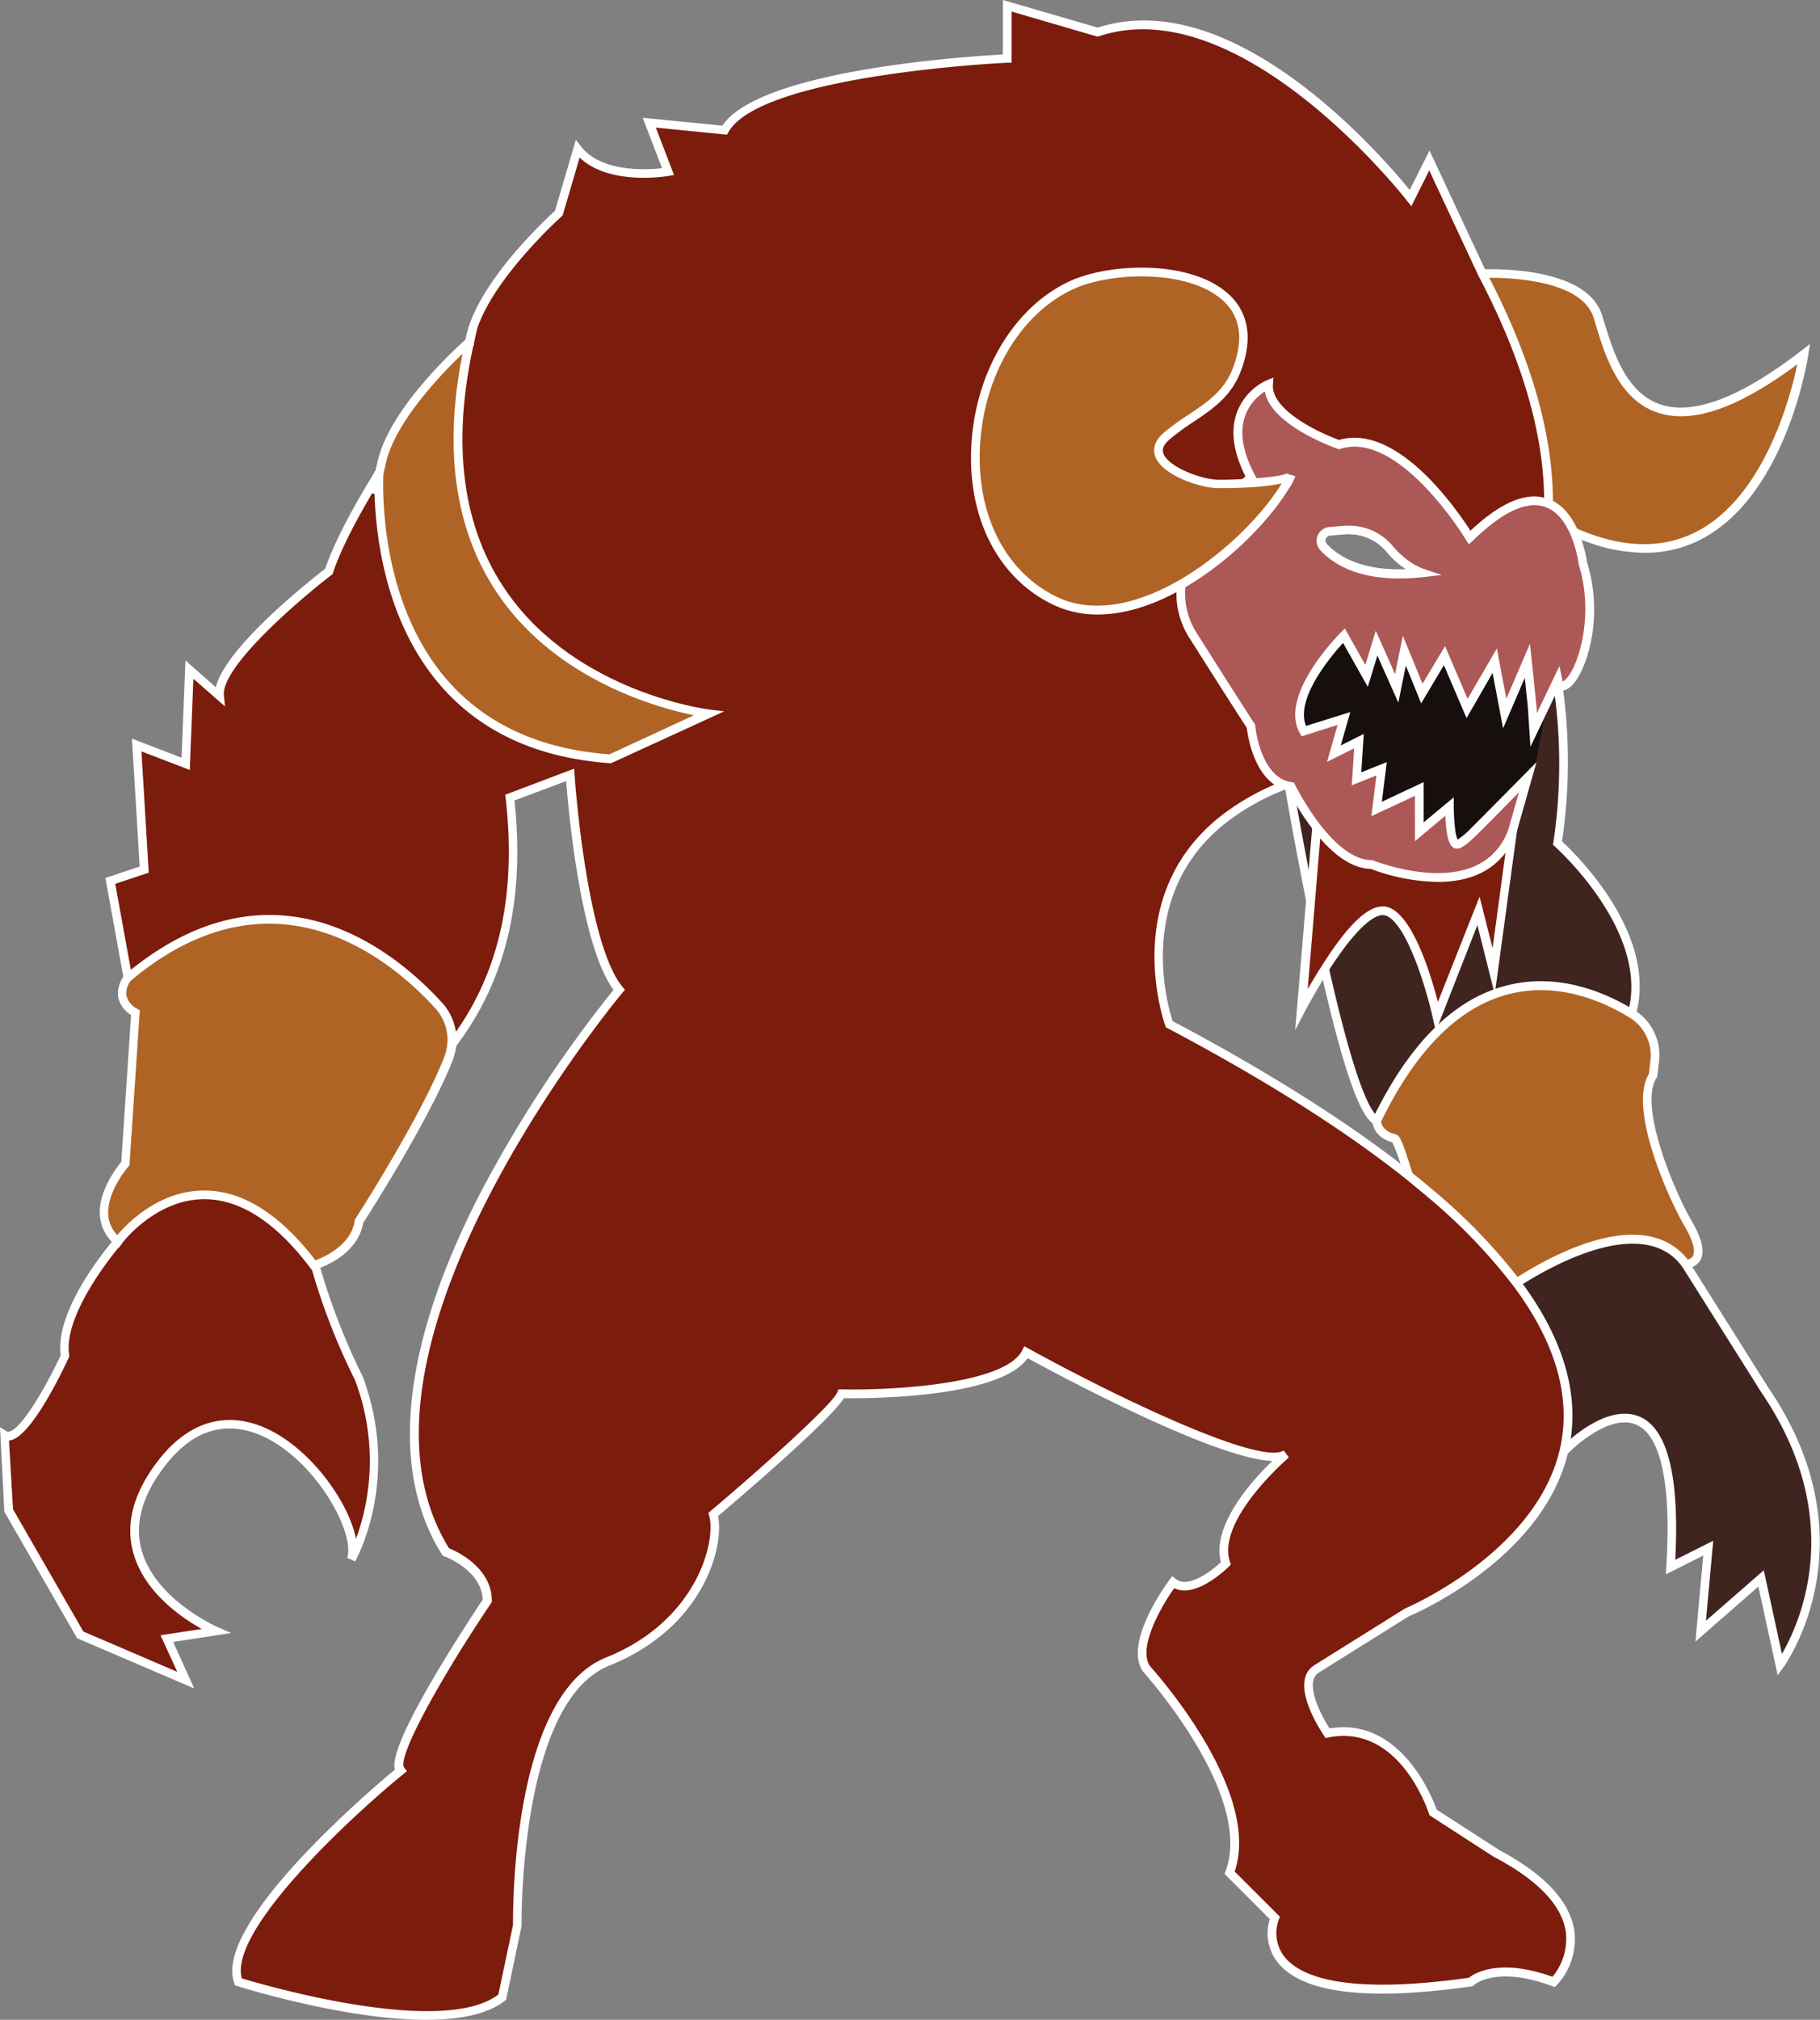 <svg xmlns="http://www.w3.org/2000/svg" viewBox="0 0 419.46 465.22"><rect x="0" y="0" width="419.46" height="465.22" fill="#808080" stroke="none"/><title>Goristro</title><g id="e9d8d363-6817-4f5c-9c3b-f67fe9aefebb" data-name="Layer 2"><g id="ef402f5a-0a3f-4e9a-b18e-034024c9bca9" data-name="Layer 1"><path d="M341.6,63s23.16-1.16,26.64,9.84,9.26,38.22,47.48,8.69c0,0-8.68,57.33-49.8,42.27S341.6,63,341.6,63Z" style="fill:#af6425"/><path d="M379,127.33a39,39,0,0,1-13.39-2.58c-21.74-8-27.35-24.47-28.23-36.92a66.94,66.94,0,0,1,3.31-25.17l.23-.62.66,0c1,0,24-1.07,27.64,10.54.18.55.36,1.15.55,1.77,2,6.48,4.94,16.26,13.11,18.87,7.59,2.42,18.44-1.77,32.26-12.44l2-1.53-.38,2.47c-.19,1.25-4.86,30.8-23.29,41.72A27.9,27.9,0,0,1,379,127.33ZM342.32,64a66.48,66.48,0,0,0-3,23.76c1.23,17.22,10.29,29,26.92,35.12,9.89,3.63,18.68,3.23,26.13-1.18,14.59-8.64,20.3-30.38,21.86-37.79-13.56,10.07-24.05,13.73-32,11.19-9.17-2.92-12.33-13.31-14.42-20.19-.18-.61-.36-1.2-.53-1.75C364.4,64,346.09,63.91,342.32,64Z" style="fill:#fff"/><path d="M294.86,174.92a1.08,1.08,0,0,0-.17.32Z" style="fill:#3f2420"/><path d="M295.56,175.72l-1.82-.79a2,2,0,0,1,.38-.68l5.9-6.54Zm-.05-.22.1.09,0-.05Z" style="fill:#fff"/><path d="M406.74,320.12l-18.23-28.95v0c-.47-1-17.77-38.47-12.4-57.61,5.45-19.39-17.14-39.36-17.14-39.36a121.67,121.67,0,0,0-.12-37.31c-.07-.44-.15-.88-.23-1.34-1.1-6.12-2.82-4.44-5.44-10.52-.45-1-.93-2.07-1.43-3.09a62.65,62.65,0,0,0-3.2-5.76c-2.25-3.62-4.84-5.63-7.62-6.39a10.48,10.48,0,0,0-3.75-.33c-3.23.28-6.64,1.88-10.06,4.33a43.84,43.84,0,0,0-4.15,3.35q-1.6,1.41-3.16,3h0c-12.4,12.6-23.43,32.11-24.92,34.79.32-.35,1.05-.23,2.07,5.68a2.74,2.74,0,0,1,.08.43c.71,4,1.53,8.65,2.47,13.65.76,4.11,1.6,8.45,2.49,12.86,1,5.21,2.15,10.51,3.3,15.63,4,17.85,8.45,33.44,12,35,1.05.46,2.48,1.92,4.19,4.13h0l.34.44h0a.17.17,0,0,1,0,.05.31.31,0,0,0,.07.09v0a139,139,0,0,1,7.8,12c2.66,4.51,5.51,9.58,8.36,14.81,0,0,0,0,0,0,10.58,19.5,21.16,41.27,22.48,44,.09.18.13.28.13.28s27.8-28.66,24.31,26.93l8.69-4.34L392,375.71l13.9-12.16,4.34,20S431.07,355.73,406.74,320.12Z" style="fill:#3f2420"/><path d="M409.71,385.87l-4.45-20.45-14.51,12.69,1.8-19.81-8.63,4.32.11-1.74c1.49-23.87-2.91-31-6.86-32.71-6.5-2.87-15.65,6.44-15.74,6.54l-1,1.06-.6-1.35s-.05-.1-.12-.25c-.47-1-11.31-23.37-22.18-43.44h-.4V290c-3-5.49-5.75-10.39-8.22-14.56a136.28,136.28,0,0,0-7.7-11.85l-.24-.24v-.1l-.07-.11-.13-.17,0-.05c-2.09-2.71-3.22-3.57-3.8-3.82-2.18-.94-5.86-5.67-12.59-35.68-1.06-4.77-2.18-10-3.3-15.65-.9-4.47-1.74-8.8-2.49-12.88-1-5.15-1.83-10-2.47-13.66a3.06,3.06,0,0,0-.07-.37,29.49,29.49,0,0,0-1-4.49l-5.23,5.81,4.29-7.72c1.24-2.24,12.52-22.24,25.08-35l.31-.3c1-1,2-1.93,2.92-2.77a46.21,46.21,0,0,1,4.23-3.42c3.8-2.72,7.35-4.23,10.55-4.5a11.25,11.25,0,0,1,4.11.36c3.16.86,5.92,3.16,8.2,6.82a62.77,62.77,0,0,1,3.25,5.85c.5,1,1,2.09,1.45,3.14a16.29,16.29,0,0,0,2.8,4.59c1.1,1.31,2,2.45,2.71,6.15.08.47.16.92.23,1.36A124.89,124.89,0,0,1,360,193.8c3.18,2.93,22.24,21.47,17,40s11.4,54.86,12.32,56.88l18.2,28.89c24.43,35.78,3.66,64.27,3.44,64.55Zm-3.21-24.19,4.19,19.26c4-6.89,15.21-31-4.77-60.26l0,0-18.18-28.86-.21-.21v-.2c-2.19-4.79-17.6-39.49-12.36-58.12s-16.62-38.14-16.84-38.34l-.42-.37.1-.56a122,122,0,0,0-.13-37c-.06-.44-.14-.87-.22-1.31-.57-3.19-1.25-4-2.27-5.23a18.25,18.25,0,0,1-3.11-5.08c-.44-1-.92-2.05-1.41-3.05-1-2-2-3.87-3.14-5.67-2-3.22-4.38-5.22-7-6a9.61,9.61,0,0,0-3.4-.3c-2.85.24-6.06,1.63-9.57,4.14a44.86,44.86,0,0,0-4.06,3.28c-1,.9-2.06,1.9-3.12,3l-.3.3c-11.23,11.52-21.38,28.82-24,33.36.5.73,1,2.31,1.67,5.94a4.33,4.33,0,0,1,.08.45c.64,3.62,1.5,8.47,2.47,13.62.75,4.06,1.58,8.38,2.48,12.85,1.12,5.6,2.23,10.85,3.29,15.6,6.58,29.33,10.19,33.75,11.43,34.29s2.63,1.89,4.56,4.38l0,.07.53.73a135.87,135.87,0,0,1,7.78,12c2.44,4.12,5.16,8.94,8.1,14.34h0l.29.52c9.86,18.18,19.77,38.43,22,43.08,2.77-2.52,10.56-8.82,17-6s9.14,13.91,8.14,32.94l8.75-4.38-1.67,18.41Z" style="fill:#fff"/><path d="M376.1,233.54c-11.82-7.22-38.64-17-58.82,24.62,0,0,0,3,4.05,4,1.62.41,4.77,17.36,10.72,24.9,2.27,2.89,10.37,2.1,9.9,5.75-.35,2.7.42,5.35,5.44,4.1,0,0,29.53-21.43,41.12-5.79,0,0,6.08.17.58-9.27C385,275,376.35,254.68,381,247.74l.39-3.35A11.17,11.17,0,0,0,376.1,233.54Z" style="fill:#af6425"/><path d="M345.13,298.27a4.3,4.3,0,0,1-3-1c-1.07-.95-1.47-2.48-1.2-4.56.14-1.11-1.43-1.61-4-2.3-2.19-.58-4.46-1.18-5.66-2.71C327.54,283,325,275,323.08,269.1a40,40,0,0,0-2.18-6c-4.61-1.25-4.62-4.83-4.62-5v-.23l.1-.2c8.1-16.73,18.12-27,29.77-30.38,12.12-3.56,23.26.94,30.48,5.34a12.21,12.21,0,0,1,5.73,11.83l-.42,3.58-.13.2c-4.24,6.37,4,26,8.14,33.11,2.41,4.14,3,7.08,1.9,9a4,4,0,0,1-3.37,1.78l-.49,0-.29-.39c-10.86-14.66-39.43,5.8-39.72,6l-.16.11-.19.05A10.42,10.42,0,0,1,345.13,298.27Zm-26.84-39.91c.09.57.55,2.2,3.29,2.88,1.12.28,1.67,1.85,3.4,7.25,1.84,5.73,4.36,13.57,7.85,18,.79,1,2.73,1.52,4.6,2,2.76.73,5.89,1.56,5.51,4.48-.12.95-.13,2.22.55,2.82s1.8.61,3.48.22c2.62-1.87,30.09-20.88,42-5.91a1.75,1.75,0,0,0,1.18-.76c.4-.69.68-2.51-1.92-6.95-3.89-6.69-13-27.24-8.21-35l.37-3.11a10.21,10.21,0,0,0-4.8-9.89h0c-6.86-4.19-17.44-8.48-28.87-5.13C335.68,232.5,326.12,242.29,318.29,258.36Z" style="fill:#fff"/><path d="M345.07,427,330.3,417.4s-6.95-21.71-24.32-18.24c0,0-7.81-11.3-2.61-14.77l20.86-13s30.8-12.79,36.34-37.64c2.36-10.58.15-23.35-11-38.25h0a128.67,128.67,0,0,0-19.84-20.56c-1.61-1.37-3.3-2.75-5.07-4.16-13.57-10.8-31.6-22.42-55.16-34.88,0,0-10.73-28.72,12.29-47a54.58,54.58,0,0,1,14.31-8.05l.83-.19a95.56,95.56,0,0,0,16-5.26l.3-4.61-5.78,2.89.65-2.27,1.66-5.84-9.26,2.9c-4.64-8.1,9.26-22,9.26-22l5.22,9.27,2.31-7.53,4.63,10.43,1.75-8.69,4.05,9.85,5.21-8.69,4,9.36a65.46,65.46,0,0,0,7.26-7.67c.12-.14.22-.27.33-.42a56.39,56.39,0,0,0,8.66-15.3c.29-.77.56-1.55.81-2.36a58.88,58.88,0,0,0,2.8-15.2c.08-1.14.12-2.28.12-3.46.11-14.4-4.19-31.87-15.3-53L329.43,37l-4.34,8.68S286.87-3.88,253,7.4L232.14,1.33V13.49S174.82,16.09,167,30l-17.37-1.73L154,39.55s-14.76,2.6-20.84-5.21L128.79,49.1s-18.53,16.5-20.56,29.53h0l0,0,0,0h0l0,0C107.3,79.87,96.49,94.24,87.37,109h0a.15.15,0,0,1,0,.07l0,0h0c-5,8-9.41,16.23-11.49,22.47,0,0-26.06,20-25.19,28.65l-7-6.07-.86,21.71L31.5,171.58l1.73,28.67-7.81,2.61,4,22.28h0c.44.77,18.22,33-2.23,60.67l-.09.13S13.25,301.87,15,312.3c0,0-9.56,20.85-13.91,18.24L2,347.91l16.5,28.67L42.79,387l-4.34-9.56,11.28-1.73s-32.14-13.9-12.16-39.09S84.44,348.73,81,359.18c.44-.78,10.22-18.74,1.72-41.67a149.39,149.39,0,0,1-10.13-26.14h0c-2.07-7.93-2.92-15.83-.29-20.76,3.89-7.29,19.77-14.31,31.77-29.91,0,0,0,0,0,0,9.43-12.25,16.45-29.8,13.39-56.92l13.89-5.21S134,217.62,142.68,228c0,0-69.5,82.52-39.95,129.43,0,0,9.54,3.47,9.54,11.28,0,0-23.45,34.75-20,39.09,0,0-42.57,34.75-37.35,48.64,0,0,46.9,14.78,60.81,3.48l3.47-16.5s-.88-52.12,20.84-60.8,26.06-27.8,24.32-33.88c0,0,27.8-23.45,29.53-27.79,0,0,37.36.86,42.57-9.56,0,0,51.92,28.57,59.9,23.48-.93.81-17.23,15-13.86,25.16,0,0-7.82,7.82-12.16,4.34,0,0-10.42,13.9-6.09,20,0,0,26.06,28.67,19.12,46.91l10.42,10.42s-9.56,22.59,45.17,14.76c0,0,5.21-5.2,19.11,0C358.1,456.48,372.86,441.72,345.07,427Zm-38.59-304.6,3.54-.27a12.19,12.19,0,0,1,10.35,4.47,20.69,20.69,0,0,0,2.59,2.56,16.72,16.72,0,0,0,4.74,2.8,43.21,43.21,0,0,1-7.91.22h0c-8-.55-12.43-3.59-14.73-6.07A2.21,2.21,0,0,1,306.48,122.35Z" style="fill:#7c1c0d"/><path d="M98.23,465.22c-18.57,0-42.2-7.35-43.58-7.78l-.46-.15-.17-.46c-5.12-13.6,31.5-44.66,37-49.24-.5-1.7.14-6.23,9.08-21.43,4.86-8.26,10.13-16.18,11.15-17.7-.24-6.83-8.79-10-8.88-10l-.32-.12-.18-.28c-12.28-19.5-9.22-48.3,8.85-83.3A290,290,0,0,1,141.4,228c-7.59-10.3-10.38-41.16-10.92-48.09l-11.91,4.47c2.45,23-2,41.49-13.47,56.59v.08l-.24.26C98.2,250,90.36,256,84.06,260.88c-5.14,4-9.2,7.09-10.85,10.19-2.17,4.06-2,10.8.37,20l0,.13a150.9,150.9,0,0,0,10,25.82l.05.11c8.7,23.47-1.35,41.74-1.79,42.5l-1.82-.8c1.8-5.49-6.44-21.06-18-27.3-6.12-3.3-15.2-5-23.66,5.68-5.4,6.8-7.36,13.35-5.82,19.47,2.91,11.61,17.45,18,17.59,18.07l3.19,1.38-13.41,2.06,4.86,10.71-27-11.57-.16-.29L1,348.2,0,328.72l1.61,1a.73.73,0,0,0,.63,0C5.32,328.76,11,318.56,14,312.16,12.47,301.4,25.83,286,26.4,285.3c20.23-27.43,2.39-59.33,2.21-59.65l-.14-.23v-.19l-4.18-23,7.9-2.64-1.78-29.46,11.44,4.4.89-22.41,7,6.17C52,149,71.58,133.62,74.94,131c1.89-5.52,5.7-13,11.34-22.15v-.16l.31-.31c7.84-12.72,17-25.24,20.58-30l.13-.19c2.17-12.56,18.44-27.66,20.61-29.63l4.81-16.36,1.2,1.54c4.67,6,15.11,5.4,18.67,5l-4.47-11.62,18.36,1.83c8.59-12.91,57-16,64.66-16.4V0L253,6.36C284.42-3.79,318.58,36,324.9,43.78l4.56-9.12,13.05,27.93C352.84,82.2,358,100.18,357.9,116c0,1.18,0,2.34-.12,3.52A60,60,0,0,1,354.93,135c-.23.78-.51,1.57-.82,2.4a57.34,57.34,0,0,1-8.81,15.57q-.15.21-.36.45a65.88,65.88,0,0,1-7.35,7.76l-1,.94-3.79-8.84L327.54,162,324,153.3l-1.72,8.54L317.45,151l-2.21,7.2-5.7-10.11c-2.83,3.09-11.08,12.87-8.54,19.12l10.21-3.2L309,171.7l5.31-2.65-.46,7-.57.24a96.7,96.7,0,0,1-16.15,5.32l-.76.18a53.64,53.64,0,0,0-14,7.86c-20.82,16.56-13.19,42.26-12.1,45.55,22.31,11.82,40.81,23.53,55,34.8,1.91,1.52,3.57,2.89,5.09,4.18a130.5,130.5,0,0,1,19.95,20.67l.05.06c10.16,13.59,13.92,26.74,11.17,39.07-5.51,24.69-34.75,37.43-36.85,38.31l-20.8,13a2.9,2.9,0,0,0-1.23,1.95c-.61,3.21,2.25,8.5,3.78,10.87,16.32-2.73,23.68,15.89,24.68,18.69l14.45,9.34c10.46,5.57,16.27,11.82,17.29,18.58a15.56,15.56,0,0,1-4.06,12.52l-.45.45-.61-.22c-13-4.87-18-.27-18.06-.22l-.23.22-.32.05c-24.15,3.45-39.21,1.55-44.77-5.67a10.85,10.85,0,0,1-1.7-9.81l-10.43-10.44.23-.6c6.64-17.46-18.67-45.6-18.93-45.88l-.07-.1c-4.7-6.6,5.66-20.57,6.1-21.16l.62-.82.81.64c2.8,2.25,8.1-1.7,10.4-3.86-2.17-8.33,6.91-18.53,11.85-23.32-13.2-.45-49-19.65-56.39-23.68-6.52,9.34-37.42,9.29-42.35,9.23-3.33,5.31-24.74,23.54-29,27.15,1.45,7.17-3.41,25.78-25.06,34.44-20.84,8.33-20.22,59.34-20.22,59.86v.11l-3.57,17-.28.22C112.33,464,105.69,465.22,98.23,465.22Zm-42.49-9.54c5,1.5,46.21,13.56,59.12,3.72l3.37-16c0-3.41-.34-52.92,21.47-61.64,20.86-8.34,25.43-26.75,23.73-32.67l-.18-.62.5-.42c11.1-9.36,28-24.39,29.25-27.4l.25-.64h.7c10.22.25,37.61-.92,41.65-9l.47-.94.91.51c20.66,11.37,53.39,27,58.88,23.51l1.19,1.6c-1.71,1.49-16.64,14.85-13.57,24.09l.2.58-.44.44c-.32.32-7.6,7.52-12.61,5-3,4.21-8.5,13.76-5.56,18,1.55,1.72,25.73,28.87,19.49,47.27L295,441.49l-.26.62a8.9,8.9,0,0,0,1.22,8.5c3.5,4.51,13.73,9,42.59,4.92,1.27-1,6.93-4.63,19.25-.22a13.61,13.61,0,0,0,3.07-10.37c-.92-6.1-6.4-11.86-16.28-17.1l-.07,0-15.07-9.74-.11-.34c-.27-.85-6.9-20.81-23.17-17.57l-.64.13-.38-.54c-.22-.32-5.41-7.9-4.45-12.91a4.88,4.88,0,0,1,2.11-3.26l21-13.12c.3-.13,30.39-12.89,35.75-36.94,2.61-11.72-1-24.29-10.77-37.37l-.06-.07a128.69,128.69,0,0,0-19.68-20.4c-1.51-1.27-3.16-2.63-5-4.14-14.14-11.25-32.64-22.95-55-34.77l-.34-.18-.13-.36c-.11-.29-10.72-29.61,12.6-48.16a56.14,56.14,0,0,1,14.57-8.2l.17,0,.79-.18a93.48,93.48,0,0,0,15.26-5l.14-2.25-6.25,3.12,2.43-8.51L300,169.6l-.4-.7c-5-8.66,8.83-22.62,9.42-23.21l.93-.94,4.72,8.39,2.41-7.86,4.44,10,1.79-8.85,4.54,11.06,5.19-8.66,4.23,9.86a64.92,64.92,0,0,0,6.11-6.6c.13-.15.21-.26.31-.39a55.73,55.73,0,0,0,8.53-15.06c.3-.8.56-1.55.79-2.3a58.05,58.05,0,0,0,2.75-15c.09-1.15.12-2.26.12-3.41.12-15.48-5-33.14-15.18-52.5L329.4,39.25l-4.12,8.25-1-1.26c-.38-.49-38.18-48.81-71-37.89l-.3.1L233.14,2.66V14.45l-.95,0c-.57,0-56.85,2.73-64.31,16l-.33.57-16.4-1.63,4.19,10.91-1.19.21c-.59.1-13.69,2.31-20.56-4.21l-3.92,13.33-.21.19c-.18.16-18.21,16.35-20.23,28.86v.35l0,0v.57h-.5C105.06,84.55,96,96.9,88.3,109.43v.14l-.22.21c-5.71,9.28-9.53,16.74-11.34,22.17l-.09.29-.25.19c-7.12,5.46-25.47,21.09-24.8,27.75l.25,2.52-7.28-6.36-.83,21L32.6,173.07,34.28,201l-7.72,2.58,3.87,21.28c1.38,2.55,17.82,34.23-2.38,61.6l-.1.14c-.18.21-13.61,15.74-12,25.58l0,.3-.13.28c-.81,1.77-8.08,17.36-13.08,18.9a3.34,3.34,0,0,1-.67.14L3,347.62l16.21,28.17,21.65,9.28L37,376.65l9.5-1.45c-4.65-2.59-13.55-8.63-15.9-18-1.7-6.76.39-13.89,6.19-21.21,7.28-9.16,16.57-11.36,26.18-6.19s17.54,16.73,19.08,24.64a52.37,52.37,0,0,0-.22-36.54,150.31,150.31,0,0,1-10.18-26.28l0-.14c-2.51-9.68-2.57-16.87-.17-21.36,1.86-3.48,6.07-6.72,11.4-10.83,6.16-4.75,13.8-10.64,20.26-19v0l.21-.27c11.46-14.89,15.78-33.27,13.19-56.2l-.09-.77,15.88-6,.09,1.34c0,.38,2.69,38.88,11.07,48.93l.54.65-.54.64c-.69.81-68.42,82.17-40,128,1.78.73,9.86,4.44,9.86,12.09v.31l-.17.25c-11.08,16.42-21.88,35.58-20,37.91l.62.77-.76.63C81.41,418,52.61,444.55,55.74,455.68ZM322.4,133.22c-.93,0-1.82,0-2.68-.09-8.37-.57-13-3.79-15.4-6.39a3.2,3.2,0,0,1,2.08-5.38h0l3.54-.28a13.27,13.27,0,0,1,11.19,4.83,19.51,19.51,0,0,0,2.46,2.43A15.66,15.66,0,0,0,328,131l4.28,1.45-4.49.5A49.24,49.24,0,0,1,322.4,133.22Zm-15.84-9.87a1.18,1.18,0,0,0-1,.75,1.21,1.21,0,0,0,.24,1.29c2.16,2.32,6.36,5.22,14.06,5.74a37.47,37.47,0,0,0,4.27.06,20.88,20.88,0,0,1-1.79-1.3,22.34,22.34,0,0,1-2.72-2.69,11.26,11.26,0,0,0-9.5-4.12Z" style="fill:#fff"/><path d="M163.24,164.35s-72.38-8.69-55-85.71c0,0-17.37,15.06-20.27,27.8s-.58,2.32-.58,2.32-4.63,62,53.28,66Z" style="fill:#af6425"/><path d="M140.85,175.79l-.26,0c-16.68-1.17-29.85-7.21-39.15-18-12.76-14.75-14.86-34.79-15.11-44h0c-.59-.13-.83-.19-.69-1.25h0l.15-.66c.14-.74.37-1.79.71-3.29h0c.15-.67.32-1.44.53-2.33,2.93-12.91,19.87-27.71,20.59-28.33l2.3-2-.67,3c-5.3,23.48-2.7,42.88,7.72,57.64,16.2,23,46.13,26.82,46.43,26.85l3.5.43ZM88.36,109.2c-.16,3.4-.87,29.43,14.6,47.31,8.89,10.27,21.51,16.07,37.51,17.24l19.45-9c-8.36-1.71-31.09-7.95-44.62-27.11-10.3-14.59-13.22-33.48-8.7-56.17-4.77,4.55-15.5,15.63-17.66,25.16C88.72,107.64,88.52,108.48,88.36,109.2Z" style="fill:#fff"/><path d="M348.55,191.57l-4.35,32.14-3.47-13.91-9.56,24.33S326,210.68,319,209.8c-4-.49-9.61,6.91-13.75,13.37-3.11,4.88-5.36,9.22-5.36,9.22L302,207.55l1-11.72.43-5.14h.22l23.52.46h.49l6.82.13,5.42.11,6.85.13Z" style="fill:#7c1c0d"/><path d="M330.91,237.54l-.71-3.2c-2-8.8-6.76-23-11.31-23.55-1.24-.15-5,.8-12.78,12.92-3,4.78-5.29,9.1-5.31,9.14l-2.3,4.42,4-47.58h1.14l46.09.9L344.5,229l-4-15.93Zm-12.27-28.76a4.19,4.19,0,0,1,.5,0c6.06.76,10.52,15.31,12.26,22L341,206.53l3,11.87,3.5-25.85-43.11-.84-3,36.12c.87-1.52,1.94-3.32,3.14-5.19C310.39,213.32,315.05,208.78,318.64,208.78Z" style="fill:#fff"/><path d="M101.1,231.57c-10.21-11.23-37.86-34.71-71.62-6.42,0,0-4.06,4.63,1.73,8.11L28.9,268S19.05,279,27.16,286c0,0,20.27-27.5,45.17,5.51,0,0,9.26-2.61,10.42-10.14,0,0,15-23.17,20.6-37.5A11.84,11.84,0,0,0,101.1,231.57Z" style="fill:#af6425"/><path d="M71.94,292.6l-.41-.54c-7.93-10.52-16.16-15.85-24.44-15.85H47c-11.3.05-19,10.24-19,10.34l-.63.86-.82-.7a9.54,9.54,0,0,1-3.53-6.8c-.37-5.59,3.88-11,4.94-12.31l2.25-33.82a6.37,6.37,0,0,1-3-4.24,6.84,6.84,0,0,1,1.56-5l.11-.11c34.37-28.79,62.51-5,73,6.52h0a12.75,12.75,0,0,1,2.44,13.29C99,257.78,85.11,279.5,83.7,281.69c-1.37,7.9-10.7,10.62-11.1,10.73ZM47.09,274.21c8.79,0,17.4,5.41,25.6,16.07,2-.73,8.2-3.41,9.07-9.11l0-.21.12-.18c.15-.23,15-23.25,20.51-37.32a10.77,10.77,0,0,0-2.06-11.21h0c-10.11-11.12-37.16-34-70.17-6.39a4.69,4.69,0,0,0-1.05,3.39,4.81,4.81,0,0,0,2.59,3.15l.52.31-2.38,35.7-.23.26c-.05.06-5,5.7-4.66,11.11a7.36,7.36,0,0,0,2.08,4.7c2.23-2.64,9.53-10.21,19.91-10.27Z" style="fill:#fff"/><path d="M353.12,162.73l.36,5.39,3.16-6.64L353.9,176l-15.75,21.7-11-6.52v-9.43l-9.84,4.64,1.16-9.26-5.8,2.31.28-4.07.3-4.62-5.78,2.9.64-2.27,1.67-5.84-9.26,2.9c-4.64-8.11,9.26-22,9.26-22l5.22,9.26,2.31-7.53,4.63,10.44,1.74-8.69,4.05,9.84,5.22-8.68,4,9.35,1.2,2.8,6.07-10.46c.12-.14.22-.28.33-.42l2.29,12L352,152.19Z" style="fill:#160f0e"/><path d="M364.76,129.6a28.68,28.68,0,0,0-2-7.07h0c-1.19-2.66-3-5.34-5.83-6.54a8.7,8.7,0,0,0-5.41-.4h0c-2.88.61-6.37,2.47-10.56,6.18-.73.62-1.46,1.32-2.22,2,0,0-.56-.91-1.54-2.38-4.29-6.33-16.82-22.8-28.57-19.05,0,0-16.8-5.78-16.22-13.89,0,0-12.73,5.2-4.05,21.42,0,0-.61.49-1.61,1.36h0l-.86.81a59,59,0,0,0-5.79,6.17c-3.57,4.41-7.09,10.17-7.79,16.31a18.56,18.56,0,0,0,.34,6.2,18.34,18.34,0,0,0,2.4,5.63c11,17.38,13.32,20.86,13.32,20.86s1,11.14,7.78,13.53a6.78,6.78,0,0,0,.91.25l.58.11a59.84,59.84,0,0,0,6,9.55c3.37,4.28,7.8,8.4,12.52,8.4,0,0,18.9,7.74,28.59-1.61a16.1,16.1,0,0,0,3.83-5.92L352.11,179s-9.74,9.85-12.27,12.36c-1.71,1.68-3.34,3.07-4,3.07s-1.13-1.45-1.38-3.17a46.86,46.86,0,0,1-.35-5.51l-6.46,5.37-.49.41v-9.84l-9.85,4.64,1.16-9.27-5.79,2.31.27-4.07.3-4.61-5.78,2.89.65-2.27,1.66-5.84-9.26,2.9c-4.64-8.1,9.26-22,9.26-22l5.22,9.27,2.31-7.53,4.63,10.43,1.75-8.69,4.05,9.85,5.21-8.69,4,9.36,1.2,2.8,6.06-10.47.31-.53,0,.11,2.29,12L352,152.19l1.09,10.53.36,5.39,3.17-6.64,2.2-4.61.18-.37c.16.79.32,1.41.52,1.48C363,159.13,369.39,144.08,364.76,129.6Zm-45,2.53h0c-8-.55-12.43-3.59-14.73-6.07a2.21,2.21,0,0,1,1.43-3.71l3.54-.27a12.19,12.19,0,0,1,10.35,4.47,20.69,20.69,0,0,0,2.59,2.56,16.72,16.72,0,0,0,4.74,2.8A43.21,43.21,0,0,1,319.79,132.13Z" style="fill:#ac5857"/><path d="M331.33,203.13a45.67,45.67,0,0,1-15.4-3c-4.19-.09-8.6-3-13.11-8.78a61.37,61.37,0,0,1-5.9-9.27l-.07,0a7.47,7.47,0,0,1-1.06-.29c-6.79-2.4-8.23-12.35-8.43-14.13-.64-1-3.7-5.66-13.2-20.67a18.79,18.79,0,0,1-2.89-12.47c.61-5.37,3.3-11,8-16.84a58.72,58.72,0,0,1,5.89-6.27l.84-.8.33-.28.72-.61c-2.82-5.57-3.49-10.5-2-14.65A13.28,13.28,0,0,1,292,87.57l1.49-.61-.12,1.6c-.42,5.89,10.58,11.1,15.25,12.77,12.16-3.53,24.57,12.46,29.37,19.54q.54.81.9,1.38c.46-.43.92-.86,1.39-1.25,4-3.54,7.7-5.7,11-6.4l.11,0a9.8,9.8,0,0,1,5.91.48c2.59,1.12,4.7,3.44,6.28,6.91l.08.16a29.61,29.61,0,0,1,2.08,7.25c4,12.72-.05,25.13-3.48,28.51-1.28,1.26-2.35,1.26-3,1a1,1,0,0,1-.21-.1L352.73,172l-.61-9.2-.7-6.67-5,11.62L344,155l-6,10.4-5.22-12.19L327.54,162,324,153.3l-1.72,8.54L317.45,151l-2.21,7.2-5.7-10.11c-2.83,3.09-11.08,12.87-8.54,19.12l10.21-3.2L309,171.7l5.31-2.65-.58,8.84,5.89-2.35-1.15,9.14,9.63-4.53v9.28l6.95-5.78v2.13a47.6,47.6,0,0,0,.34,5.37,7.87,7.87,0,0,0,.56,2.23,17.69,17.69,0,0,0,3.17-2.7c2.5-2.47,12.16-12.25,12.26-12.35l2.74-2.77-4.63,16.28a17.29,17.29,0,0,1-4.11,6.37C341.51,202,336.3,203.13,331.33,203.13Zm-44.06-91-.74.7a57.8,57.8,0,0,0-5.7,6.07c-4.46,5.51-7,10.82-7.57,15.8a16.79,16.79,0,0,0,2.59,11.18c10.85,17.15,13.28,20.8,13.31,20.84l.14.21,0,.25c0,.11,1,10.53,7.12,12.68a5.24,5.24,0,0,0,.76.21c.21,0,.37.08.54.1l.52.08.23.48a60.45,60.45,0,0,0,5.9,9.37c4.19,5.31,8.14,8,11.73,8h.2l.18.08c.19.07,18.42,7.38,27.52-1.41a15.15,15.15,0,0,0,3.59-5.56l2.48-8.7c-3.09,3.12-7.88,8-9.54,9.6-3,3-4.06,3.36-4.75,3.36-1.58,0-2.09-2.15-2.37-4-.17-1.2-.26-2.51-.3-3.57l-7,5.84V183.3L316.06,188l1.17-9.39-5.69,2.27.56-8.52-6.25,3.12,2.43-8.51L300,169.6l-.4-.7c-5-8.66,8.83-22.62,9.42-23.21l.93-.94,4.72,8.39,2.41-7.86,4.44,10,1.79-8.85,4.54,11.06,5.19-8.66,5.2,12.13L345,149.34l.5,2.79,1.67,8.81,5.45-12.68,1.49,14.36.11,1.62,5.2-10.85.58,2.9c.07.32.12.54.16.69a2.59,2.59,0,0,0,.7-.51c2.95-2.92,6.67-14.93,2.95-26.56l0-.18a27.65,27.65,0,0,0-1.89-6.68l-.06-.12c-1.38-3.08-3.16-5.1-5.31-6a7.67,7.67,0,0,0-4.8-.34l-.12,0c-2.93.65-6.29,2.65-10,5.93-.74.62-1.48,1.34-2.19,2l-.9.86-.65-1s-.56-.91-1.52-2.35c-3.58-5.28-16.14-22.26-27.43-18.65l-.32.1-.31-.11c-.67-.23-15.36-5.38-16.8-13.2a11.28,11.28,0,0,0-4.53,5.58c-1.35,3.78-.59,8.4,2.27,13.73l.39.73-.65.52s-.61.49-1.58,1.34Zm35.13,21.11c-.93,0-1.82,0-2.68-.09h0c-8.39-.59-13-3.8-15.4-6.39a3.2,3.2,0,0,1,2.08-5.38l3.55-.28a13.25,13.25,0,0,1,11.19,4.83,19.51,19.51,0,0,0,2.46,2.43A15.66,15.66,0,0,0,328,131l4.28,1.44-4.49.51A49.24,49.24,0,0,1,322.4,133.22ZM311,123a8.25,8.25,0,0,0-.86,0l-3.55.27a1.18,1.18,0,0,0-1,.75,1.21,1.21,0,0,0,.24,1.29c2.16,2.32,6.36,5.22,14.06,5.74h0a39.61,39.61,0,0,0,4.25.05,20.88,20.88,0,0,1-1.79-1.3,22.34,22.34,0,0,1-2.72-2.69A11.33,11.33,0,0,0,311,123Z" style="fill:#fff"/><path d="M268.92,100.41c5.76-4.94,12.91-7.22,16-14.89,9.52-23.85-24-26.08-37.67-20-26.11,11.75-31.74,59.23-4.24,72.71,18.28,9,43.83-11.15,53.07-26a11.81,11.81,0,0,0,1.54-2.89c-.54,1.88-15.38,2.14-17.06,2.09C275.4,111.3,262.14,106.24,268.92,100.41Z" style="fill:#af6425"/><path d="M253,141.54a23.57,23.57,0,0,1-10.49-2.36c-12-5.87-19-18.82-18.71-34.64.3-17.8,9.53-33.83,23-39.88,9.2-4.13,28-4.89,36.63,3.34,3.14,3,6.11,8.56,2.38,17.89-2.24,5.61-6.6,8.51-10.81,11.32a54.94,54.94,0,0,0-5.44,4h0c-2,1.69-1.55,2.89-1.41,3.28,1.09,3,8.5,5.88,12.4,6,3.41.1,14.94-.44,16.17-1.56a.37.37,0,0,0-.1.19l1.92.55a10.06,10.06,0,0,1-1.34,2.66l-.32.49C289.4,124.85,270.36,141.54,253,141.54Zm10.1-77.88c-5.9,0-11.67,1.1-15.5,2.83-12.75,5.73-21.51,21-21.8,38.08-.25,15,6.33,27.29,17.59,32.82,18.05,8.84,43.3-12,51.78-25.68l.23-.38c-5.15,1.24-14.79,1.11-14.92,1.1-4-.1-12.71-3-14.23-7.31-.47-1.31-.5-3.33,2-5.47h0a57,57,0,0,1,5.63-4.1C278,92.79,282,90.18,284,85.15c2.66-6.66,2-12-1.91-15.71C277.73,65.3,270.33,63.66,263.13,63.66Z" style="fill:#fff"/></g></g></svg>